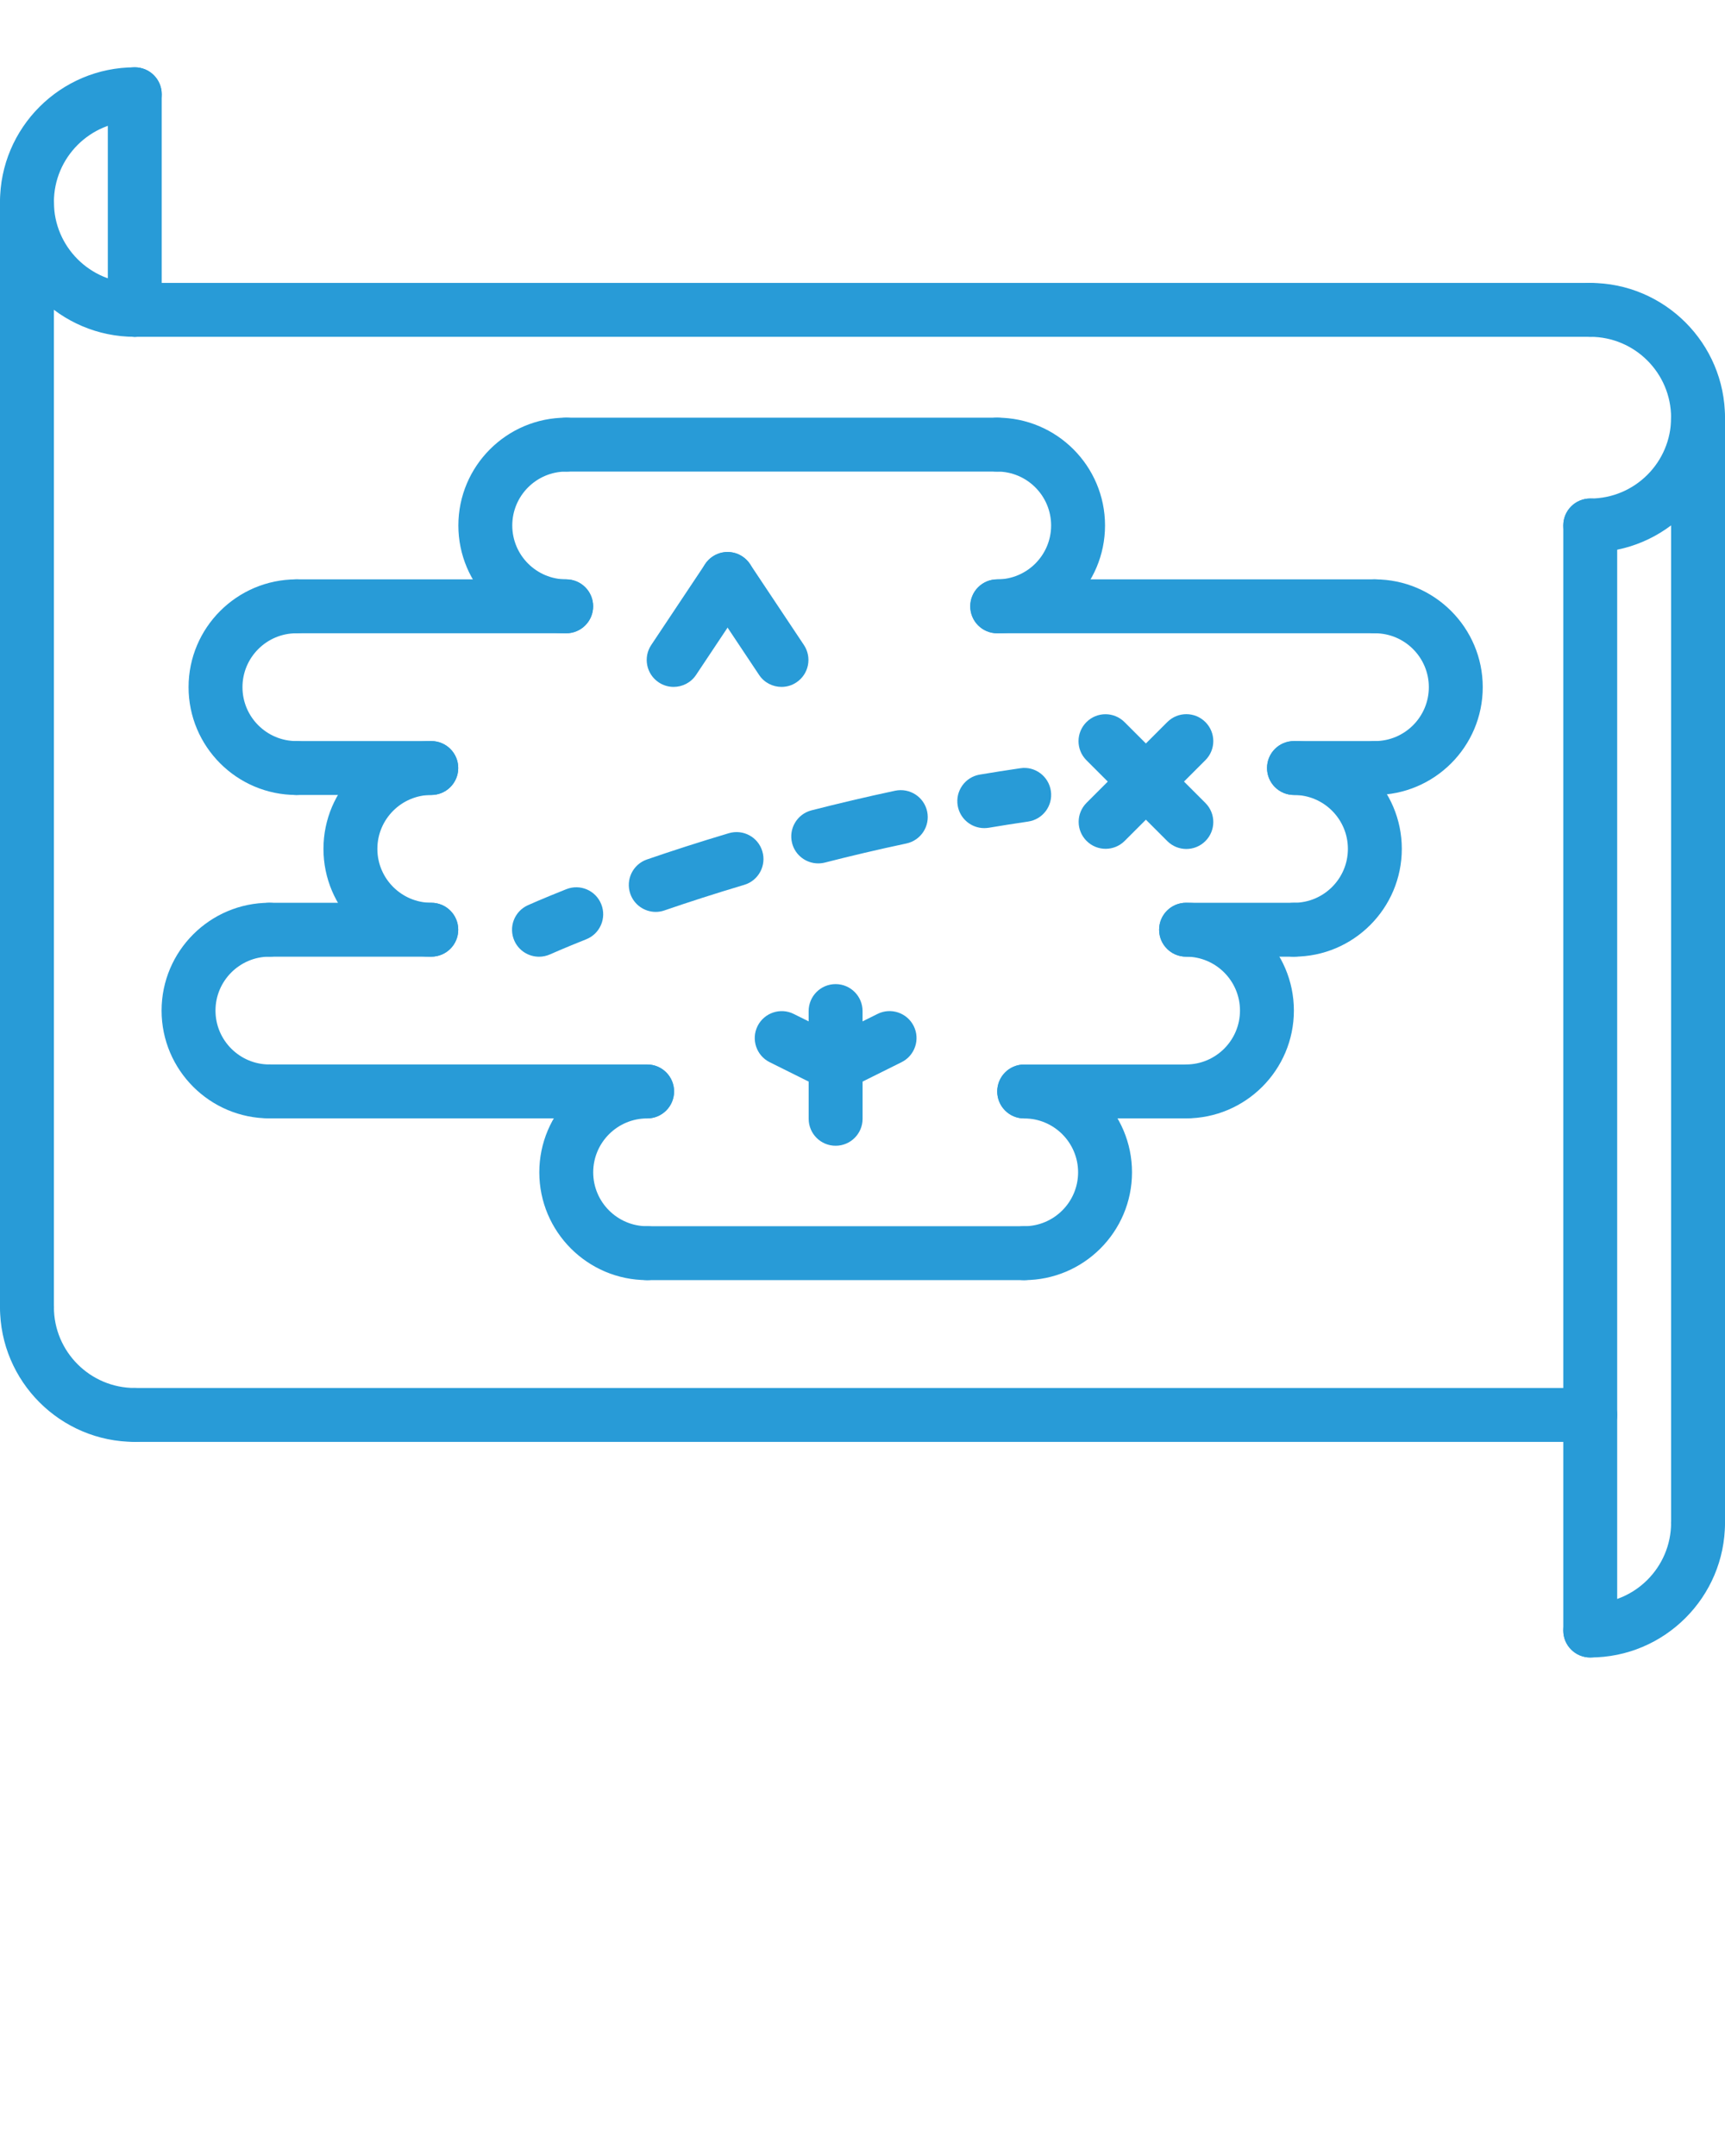<svg enable-background="new 0 0 64 64" viewBox="0 0 64 80" xmlns="http://www.w3.org/2000/svg"><g fill="#289bd7"><path d="m5 12.498c-2.757 0-5-2.243-5-5s2.243-5 5-5c.553 0 1 .447 1 1s-.447 1-1 1c-1.654 0-3 1.346-3 3s1.346 3 3 3c.553 0 1 .447 1 1s-.447 1-1 1z"/><path d="m5 53.502c-2.757 0-5-2.243-5-5 0-.553.447-1 1-1s1 .447 1 1c0 1.654 1.346 3 3 3 .553 0 1 .447 1 1s-.447 1-1 1z"/><path d="m59 20.498c-.553 0-1-.447-1-1s.447-1 1-1c1.654 0 3-1.346 3-3s-1.346-3-3-3c-.553 0-1-.447-1-1s.447-1 1-1c2.757 0 5 2.243 5 5s-2.243 5-5 5z"/><path d="m59 12.498h-54c-.553 0-1-.447-1-1s.447-1 1-1h54c.553 0 1 .447 1 1s-.447 1-1 1z"/><path d="m59 61.502c-.553 0-1-.447-1-1s.447-1 1-1c1.654 0 3-1.346 3-3 0-.553.447-1 1-1s1 .447 1 1c0 2.757-2.243 5-5 5z"/><path d="m59 53.502h-54c-.553 0-1-.447-1-1s.447-1 1-1h54c.553 0 1 .447 1 1s-.447 1-1 1z"/><path d="m59 61.502c-.553 0-1-.447-1-1v-41.004c0-.553.447-1 1-1s1 .447 1 1v41.004c0 .553-.447 1-1 1z"/><path d="m63 57.502c-.553 0-1-.447-1-1v-41.004c0-.553.447-1 1-1s1 .447 1 1v41.004c0 .553-.447 1-1 1z"/><path d="m1 49.502c-.553 0-1-.447-1-1v-41.004c0-.553.447-1 1-1s1 .447 1 1v41.004c0 .553-.447 1-1 1z"/><path d="m5 12.498c-.553 0-1-.447-1-1v-8c0-.553.447-1 1-1s1 .447 1 1v8c0 .553-.447 1-1 1z"/><path d="m21.006 23.498c-2.206 0-4-1.794-4-4s1.794-4 4-4c.553 0 1 .447 1 1s-.447 1-1 1c-1.103 0-2 .897-2 2s.897 2 2 2c.553 0 1 .447 1 1s-.447 1-1 1z"/><path d="m10.996 29.498c-2.206 0-4-1.794-4-4s1.794-4 4-4c.553 0 1 .447 1 1s-.447 1-1 1c-1.103 0-2 .897-2 2s.897 2 2 2c.553 0 1 .447 1 1s-.447 1-1 1z"/><path d="m16.001 35.498c-2.206 0-4-1.794-4-4s1.794-4 4-4c.553 0 1 .447 1 1s-.447 1-1 1c-1.103 0-2 .897-2 2s.897 2 2 2c.553 0 1 .447 1 1s-.447 1-1 1z"/><path d="m9.995 41.498c-2.206 0-4-1.794-4-4s1.794-4 4-4c.553 0 1 .447 1 1s-.447 1-1 1c-1.103 0-2 .897-2 2s.897 2 2 2c.553 0 1 .447 1 1s-.447 1-1 1z"/><path d="m44.005 41.498c-.553 0-1-.447-1-1s.447-1 1-1c1.103 0 2-.897 2-2s-.897-2-2-2c-.553 0-1-.447-1-1s.447-1 1-1c2.206 0 4 1.794 4 4s-1.794 4-4 4z"/><path d="m48.009 35.498c-.553 0-1-.447-1-1s.447-1 1-1c1.103 0 2-.897 2-2s-.897-2-2-2c-.553 0-1-.447-1-1s.447-1 1-1c2.206 0 4 1.794 4 4s-1.794 4-4 4z"/><path d="m51.012 29.498c-.553 0-1-.447-1-1s.447-1 1-1c1.103 0 2-.897 2-2s-.897-2-2-2c-.553 0-1-.447-1-1s.447-1 1-1c2.206 0 4 1.794 4 4s-1.794 4-4 4z"/><path d="m36.998 23.498c-.553 0-1-.447-1-1s.447-1 1-1c1.103 0 2-.897 2-2s-.897-2-2-2c-.553 0-1-.447-1-1s.447-1 1-1c2.206 0 4 1.794 4 4s-1.794 4-4 4z"/><path d="m21.006 23.498h-10.01c-.553 0-1-.447-1-1s.447-1 1-1h10.01c.553 0 1 .447 1 1s-.447 1-1 1z"/><path d="m36.998 17.498h-15.992c-.553 0-1-.447-1-1s.447-1 1-1h15.992c.553 0 1 .447 1 1s-.447 1-1 1z"/><path d="m51.012 23.498h-14.014c-.553 0-1-.447-1-1s.447-1 1-1h14.014c.553 0 1 .447 1 1s-.448 1-1 1z"/><path d="m51.012 29.498h-3.003c-.553 0-1-.447-1-1s.447-1 1-1h3.003c.553 0 1 .447 1 1s-.448 1-1 1z"/><path d="m48.009 35.498h-4.004c-.553 0-1-.447-1-1s.447-1 1-1h4.004c.553 0 1 .447 1 1s-.447 1-1 1z"/><path d="m24.009 47.5c-2.206 0-4-1.794-4-4s1.794-4 4-4c.553 0 1 .447 1 1s-.447 1-1 1c-1.103 0-2 .897-2 2s.897 2 2 2c.553 0 1 .447 1 1s-.447 1-1 1z"/><path d="m37.999 47.5c-.553 0-1-.447-1-1s.447-1 1-1c1.103 0 2-.897 2-2s-.897-2-2-2c-.553 0-1-.447-1-1s.447-1 1-1c2.206 0 4 1.794 4 4s-1.794 4-4 4z"/><path d="m37.999 47.5h-13.99c-.553 0-1-.447-1-1s.447-1 1-1h13.99c.553 0 1 .447 1 1s-.447 1-1 1z"/><path d="m16.001 35.498h-6.006c-.553 0-1-.447-1-1s.447-1 1-1h6.006c.553 0 1 .447 1 1s-.447 1-1 1z"/><path d="m16.001 29.498h-5.005c-.553 0-1-.447-1-1s.447-1 1-1h5.005c.553 0 1 .447 1 1s-.447 1-1 1z"/><path d="m24.009 41.498h-14.014c-.553 0-1-.447-1-1s.447-1 1-1h14.014c.553 0 1 .447 1 1s-.447 1-1 1z"/><path d="m44.005 41.5h-6.006c-.553 0-1-.447-1-1s.447-1 1-1h6.006c.553 0 1 .447 1 1s-.447 1-1 1z"/><path d="m44.015 31.502c-.256 0-.512-.098-.707-.293l-3-3c-.391-.391-.391-1.023 0-1.414s1.023-.391 1.414 0l3 3c.391.391.391 1.023 0 1.414-.196.195-.451.293-.707.293z"/><path d="m41.02 31.496c-.256 0-.512-.098-.707-.293-.391-.391-.391-1.023 0-1.414l2.995-2.996c.391-.391 1.023-.391 1.414 0s.391 1.023 0 1.414l-2.995 2.996c-.196.195-.452.293-.707.293z"/><path d="m19.998 35.5c-.381 0-.745-.219-.912-.588-.228-.504-.004-1.096.499-1.323 0 0 .503-.228 1.424-.594.517-.206 1.096.046 1.299.559.205.514-.046 1.095-.559 1.299-.855.341-1.328.554-1.34.559-.134.06-.273.088-.411.088z"/><path d="m24.329 33.837c-.415 0-.804-.261-.945-.675-.18-.522.098-1.092.62-1.271.898-.309 1.915-.64 3.036-.974.536-.158 1.088.145 1.244.672.158.529-.143 1.087-.672 1.244-1.092.326-2.083.647-2.958.948-.107.038-.217.056-.325.056zm6.027-1.8c-.445 0-.853-.3-.968-.752-.137-.535.186-1.08.721-1.217.985-.252 2.022-.498 3.103-.728.543-.112 1.071.231 1.187.771.114.54-.23 1.071-.771 1.187-1.053.224-2.063.462-3.022.708-.084.021-.168.031-.25.031z"/><path d="m36.517 30.728c-.479 0-.903-.346-.985-.834-.092-.545.275-1.061.82-1.152.494-.083.995-.162 1.503-.236.544-.085 1.055.298 1.134.845.08.546-.298 1.054-.845 1.134-.492.072-.979.149-1.46.23-.057.008-.113.013-.167.013z"/><path d="m24.993 25.488c-.19 0-.383-.054-.554-.168-.459-.306-.584-.927-.277-1.387l2-3.003c.306-.462.925-.587 1.387-.278.459.306.584.927.277 1.387l-2 3.003c-.192.29-.51.446-.833.446z"/><path d="m28.995 25.488c-.323 0-.641-.156-.833-.446l-2-3.003c-.307-.46-.182-1.081.277-1.387.46-.309 1.08-.184 1.387.278l2 3.003c.307.46.182 1.081-.277 1.387-.171.115-.363.168-.554.168z"/><path d="m31.003 42.514c-.553 0-1-.447-1-1v-2c0-.553.447-1 1-1s1 .447 1 1v2c0 .552-.447 1-1 1z"/><path d="m31.004 40.514c-.367 0-.722-.203-.896-.555-.246-.494-.045-1.095.45-1.341l2.001-.996c.493-.246 1.095-.044 1.341.45s.045 1.095-.45 1.341l-2.001.996c-.143.071-.296.105-.445.105z"/><path d="m31.002 40.514c-.149 0-.302-.033-.444-.104l-2.001-.996c-.495-.246-.696-.847-.45-1.341s.849-.696 1.341-.45l2.001.996c.495.246.696.847.45 1.341-.175.351-.53.554-.897.554z"/><path d="m31.003 40.514c-.552 0-1-.447-1-1l-.001-1.997c0-.553.447-1.001.999-1.001h.001c.552 0 1 .447 1 1l.001 1.997c0 .552-.447 1.001-1 1.001z"/></g></svg>